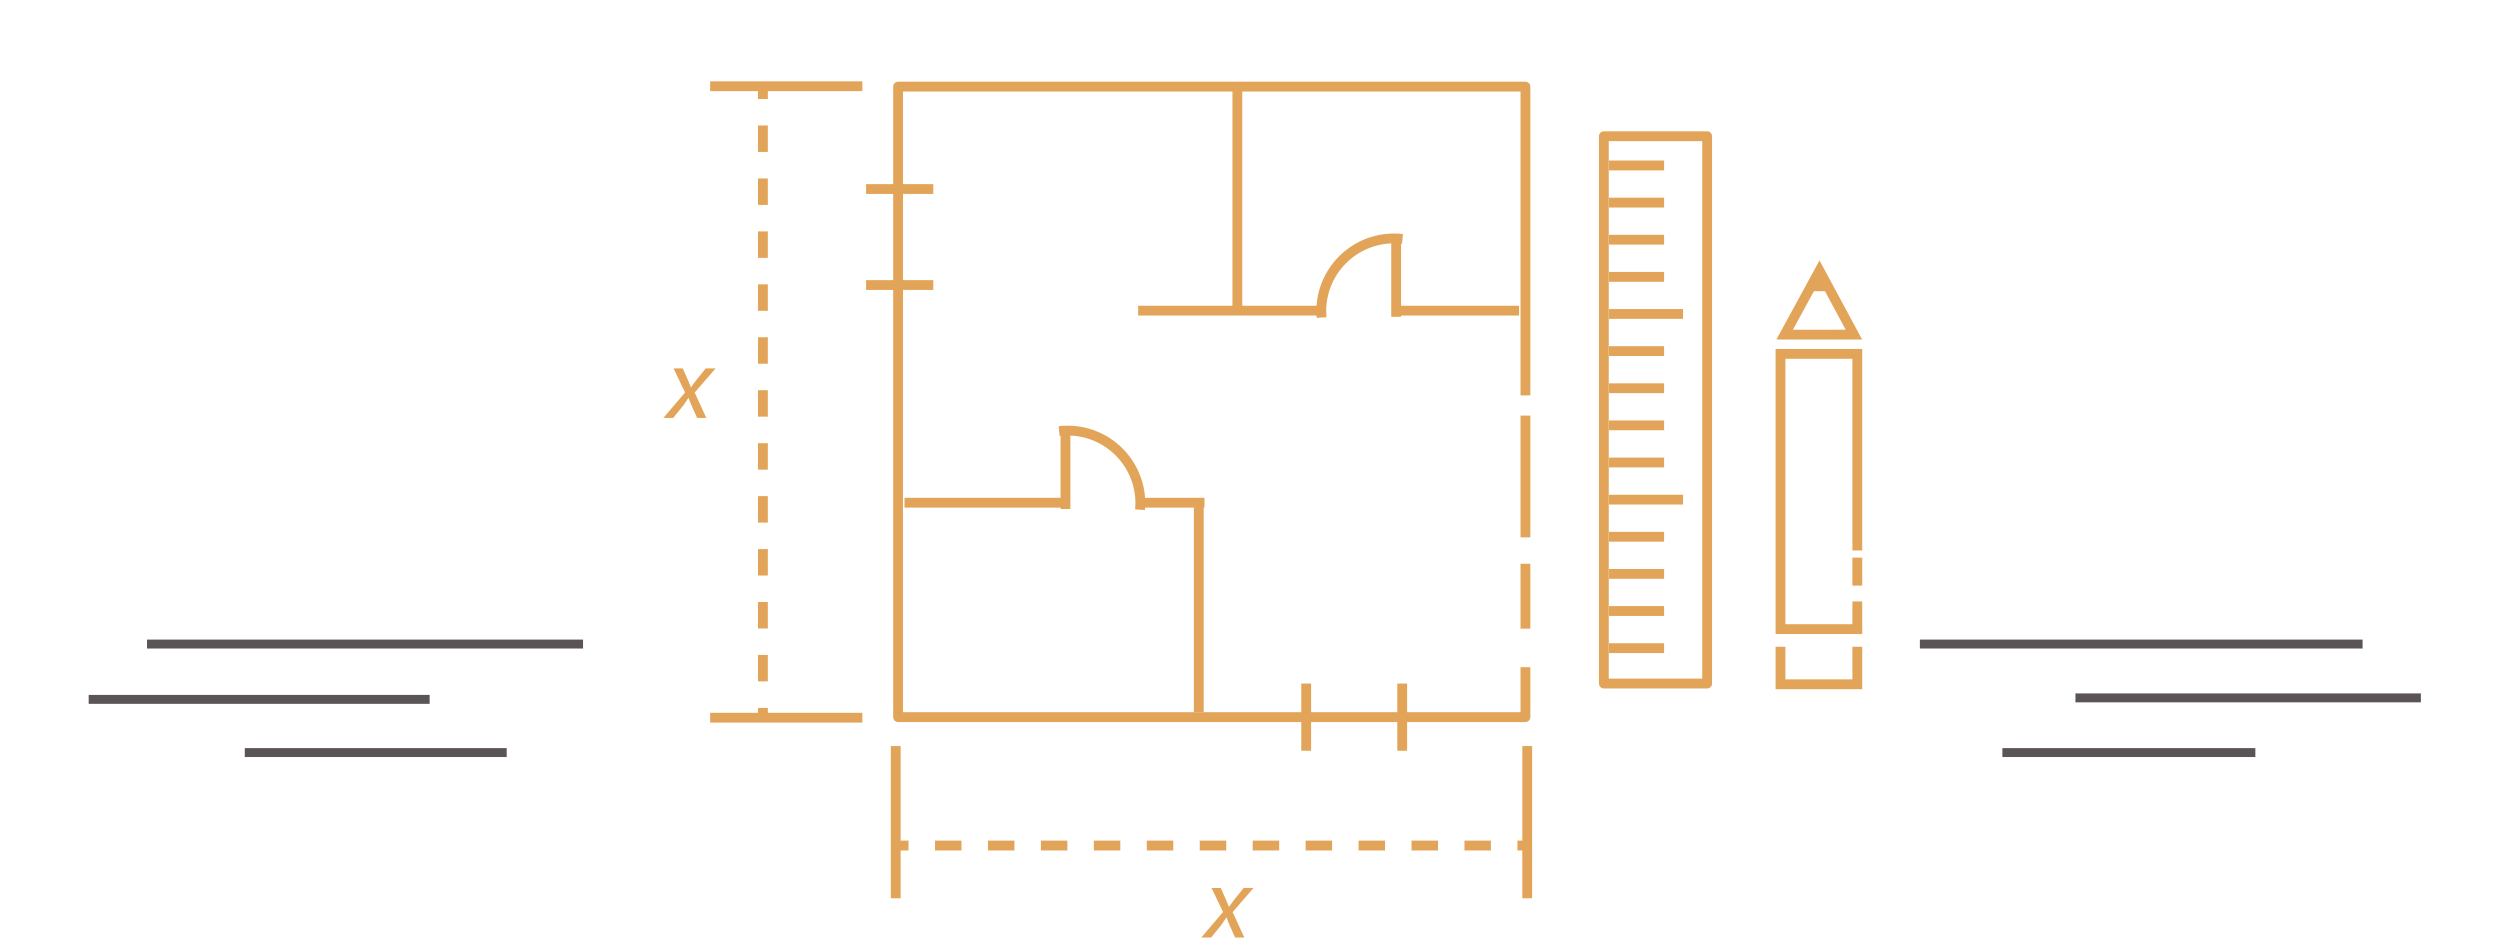 <svg enable-background="new 0 0 280 106" height="106" viewBox="0 0 280 106" width="280" xmlns="http://www.w3.org/2000/svg"><g fill="none"><path d="m16.468 72.134h48.833" stroke="#5a5456" stroke-miterlimit="10"/><path d="m9.932 78.33h38.187" stroke="#5a5456" stroke-miterlimit="10"/><path d="m27.417 84.288h29.333" stroke="#5a5456" stroke-miterlimit="10"/><path d="m215.027 72.134h49.582" stroke="#5a5456" stroke-miterlimit="10"/><path d="m232.451 78.163h38.688" stroke="#5a5456" stroke-miterlimit="10"/><path d="m224.267 84.288h28.333" stroke="#5a5456" stroke-miterlimit="10"/><path d="m170.848 63.137v7.274" stroke="#e2a459" stroke-linejoin="round" stroke-miterlimit="10" stroke-width="1.1"/><path d="m170.848 46.55v13.638" stroke="#e2a459" stroke-linejoin="round" stroke-miterlimit="10" stroke-width="1.1"/><path d="m170.848 74.729v5.59h-70.261v-70.619h17.431 6.926 38.273 7.631v34.584" stroke="#e2a459" stroke-linejoin="round" stroke-miterlimit="10" stroke-width="1.1"/><path d="m97.002 21.171h7.528" stroke="#e2a459" stroke-linejoin="round" stroke-miterlimit="10" stroke-width="1.1"/><path d="m97.002 31.925h7.528" stroke="#e2a459" stroke-linejoin="round" stroke-miterlimit="10" stroke-width="1.1"/><path d="m157.047 76.557v7.527" stroke="#e2a459" stroke-linejoin="round" stroke-miterlimit="10" stroke-width="1.1"/><path d="m146.293 76.557v7.527" stroke="#e2a459" stroke-linejoin="round" stroke-miterlimit="10" stroke-width="1.1"/><path d="m127.897 56.303h7.006" stroke="#e2a459" stroke-linejoin="round" stroke-miterlimit="10" stroke-width="1.1"/><path d="m101.304 56.303h18.153" stroke="#e2a459" stroke-linejoin="round" stroke-miterlimit="10" stroke-width="1.1"/><path d="m134.265 56.111v23.66" stroke="#e2a459" stroke-linejoin="round" stroke-miterlimit="10" stroke-width="1.1"/><path d="m138.585 10.058v24.377" stroke="#e2a459" stroke-linejoin="round" stroke-miterlimit="10" stroke-width="1.1"/><path d="m147.983 34.793h-20.51" stroke="#e2a459" stroke-linejoin="round" stroke-miterlimit="10" stroke-width="1.1"/><path d="m170.132 34.793h-13.454" stroke="#e2a459" stroke-linejoin="round" stroke-miterlimit="10" stroke-width="1.1"/><path d="m156.37 27.128v8.356" stroke="#e2a459" stroke-linejoin="round" stroke-miterlimit="10" stroke-width="1.1"/><path d="m148.016 35.561c-.021-.234-.032-.47-.032-.71 0-4.499 3.647-8.145 8.146-8.145.325 0 .646.018.961.054" stroke="#e2a459" stroke-dasharray="14.458" stroke-linejoin="round" stroke-width="1.1"/><path d="m119.332 48.651v8.355" stroke="#e2a459" stroke-linejoin="round" stroke-miterlimit="10" stroke-width="1.1"/><path d="m127.688 57.083c.021-.233.031-.471.031-.71 0-4.499-3.646-8.146-8.145-8.146-.325 0-.646.019-.961.055" stroke="#e2a459" stroke-dasharray="14.457" stroke-linejoin="round" stroke-width="1.1"/><path d="m79.537 9.656h17.048" stroke="#e2a459" stroke-linejoin="round" stroke-miterlimit="10" stroke-width="1.1"/><path d="m79.537 80.382h17.048" stroke="#e2a459" stroke-linejoin="round" stroke-miterlimit="10" stroke-width="1.1"/><path d="m85.446 9.656v1.434" stroke="#e2a459" stroke-linejoin="round" stroke-width="1.1"/><path d="m85.446 14.055v63.748" stroke="#e2a459" stroke-dasharray="2.965 2.965" stroke-linejoin="round" stroke-width="1.1"/><path d="m85.446 79.285v1.434" stroke="#e2a459" stroke-linejoin="round" stroke-width="1.1"/></g><path d="m76.473 41.263.539 1.215c.149.356.264.631.367.884h.034c.218-.31.333-.494.608-.837l1.02-1.262h1.101l-2.338 2.705 1.307 2.844h-1.032l-.562-1.249c-.184-.413-.264-.632-.402-.987h-.022c-.172.265-.333.517-.574.849l-1.123 1.387h-1.101l2.431-2.854-1.284-2.694h1.031z" fill="#e2a459"/><path d="m136.726 99.451.54 1.215c.149.356.264.631.366.884h.035c.217-.31.333-.494.607-.838l1.021-1.261h1.1l-2.338 2.705 1.307 2.844h-1.032l-.561-1.248c-.184-.414-.265-.632-.403-.988h-.022c-.173.265-.333.518-.573.849l-1.125 1.387h-1.101l2.431-2.855-1.284-2.693h1.032z" fill="#e2a459"/><path d="m100.322 100.609v-17.049" fill="none" stroke="#e2a459" stroke-linejoin="round" stroke-miterlimit="10" stroke-width="1.1"/><path d="m171.048 100.609v-17.049" fill="none" stroke="#e2a459" stroke-linejoin="round" stroke-miterlimit="10" stroke-width="1.1"/><path d="m100.322 94.699h1.434" fill="none" stroke="#e2a459" stroke-linejoin="round" stroke-width="1.1"/><path d="m104.721 94.699h63.748" fill="none" stroke="#e2a459" stroke-dasharray="2.965 2.965" stroke-linejoin="round" stroke-width="1.1"/><path d="m169.951 94.699h1.434" fill="none" stroke="#e2a459" stroke-linejoin="round" stroke-width="1.1"/><path d="m191.198 76.557h-11.566v-61.301h11.566v5.807z" fill="none" stroke="#e2a459" stroke-linejoin="round" stroke-miterlimit="10" stroke-width="1.1"/><path d="m180.209 18.533h6.169" fill="none" stroke="#e2a459" stroke-linejoin="round" stroke-miterlimit="10" stroke-width="1.1"/><path d="m180.209 22.691h6.169" fill="none" stroke="#e2a459" stroke-linejoin="round" stroke-miterlimit="10" stroke-width="1.1"/><path d="m180.209 26.849h6.169" fill="none" stroke="#e2a459" stroke-linejoin="round" stroke-miterlimit="10" stroke-width="1.1"/><path d="m180.209 31.01h6.169" fill="none" stroke="#e2a459" stroke-linejoin="round" stroke-miterlimit="10" stroke-width="1.1"/><path d="m180.209 35.166h8.29" fill="none" stroke="#e2a459" stroke-linejoin="round" stroke-miterlimit="10" stroke-width="1.1"/><path d="m180.209 39.324h6.169" fill="none" stroke="#e2a459" stroke-linejoin="round" stroke-miterlimit="10" stroke-width="1.1"/><path d="m180.209 43.483h6.169" fill="none" stroke="#e2a459" stroke-linejoin="round" stroke-miterlimit="10" stroke-width="1.1"/><path d="m180.209 47.642h6.169" fill="none" stroke="#e2a459" stroke-linejoin="round" stroke-miterlimit="10" stroke-width="1.1"/><path d="m180.209 51.801h6.169" fill="none" stroke="#e2a459" stroke-linejoin="round" stroke-miterlimit="10" stroke-width="1.1"/><path d="m180.209 55.958h8.29" fill="none" stroke="#e2a459" stroke-linejoin="round" stroke-miterlimit="10" stroke-width="1.1"/><path d="m180.209 60.117h6.169" fill="none" stroke="#e2a459" stroke-linejoin="round" stroke-miterlimit="10" stroke-width="1.1"/><path d="m180.209 64.275h6.169" fill="none" stroke="#e2a459" stroke-linejoin="round" stroke-miterlimit="10" stroke-width="1.1"/><path d="m180.209 68.433h6.169" fill="none" stroke="#e2a459" stroke-linejoin="round" stroke-miterlimit="10" stroke-width="1.1"/><path d="m180.209 72.592h6.169" fill="none" stroke="#e2a459" stroke-linejoin="round" stroke-miterlimit="10" stroke-width="1.1"/><path d="m208.019 67.91v2.552h-8.604v-30.829h8.604v21.466" fill="none" stroke="#e2a459" stroke-linecap="square" stroke-miterlimit="10" stroke-width="1.1"/><path d="m208.019 63.006v2.033" fill="none" stroke="#e2a459" stroke-linecap="square" stroke-miterlimit="10" stroke-width="1.1"/><path d="m208.019 72.987v3.652h-8.604v-3.652" fill="none" stroke="#e2a459" stroke-linecap="square" stroke-miterlimit="10" stroke-width="1.1"/><path d="m199.882 37.478 3.899-7.16 3.857 7.158z" fill="none" stroke="#e2a459" stroke-linecap="square" stroke-miterlimit="10" stroke-width="1.1"/><path d="m202.767 32.616h2.08l-1.068-1.686z" fill="#e2a459"/></svg>